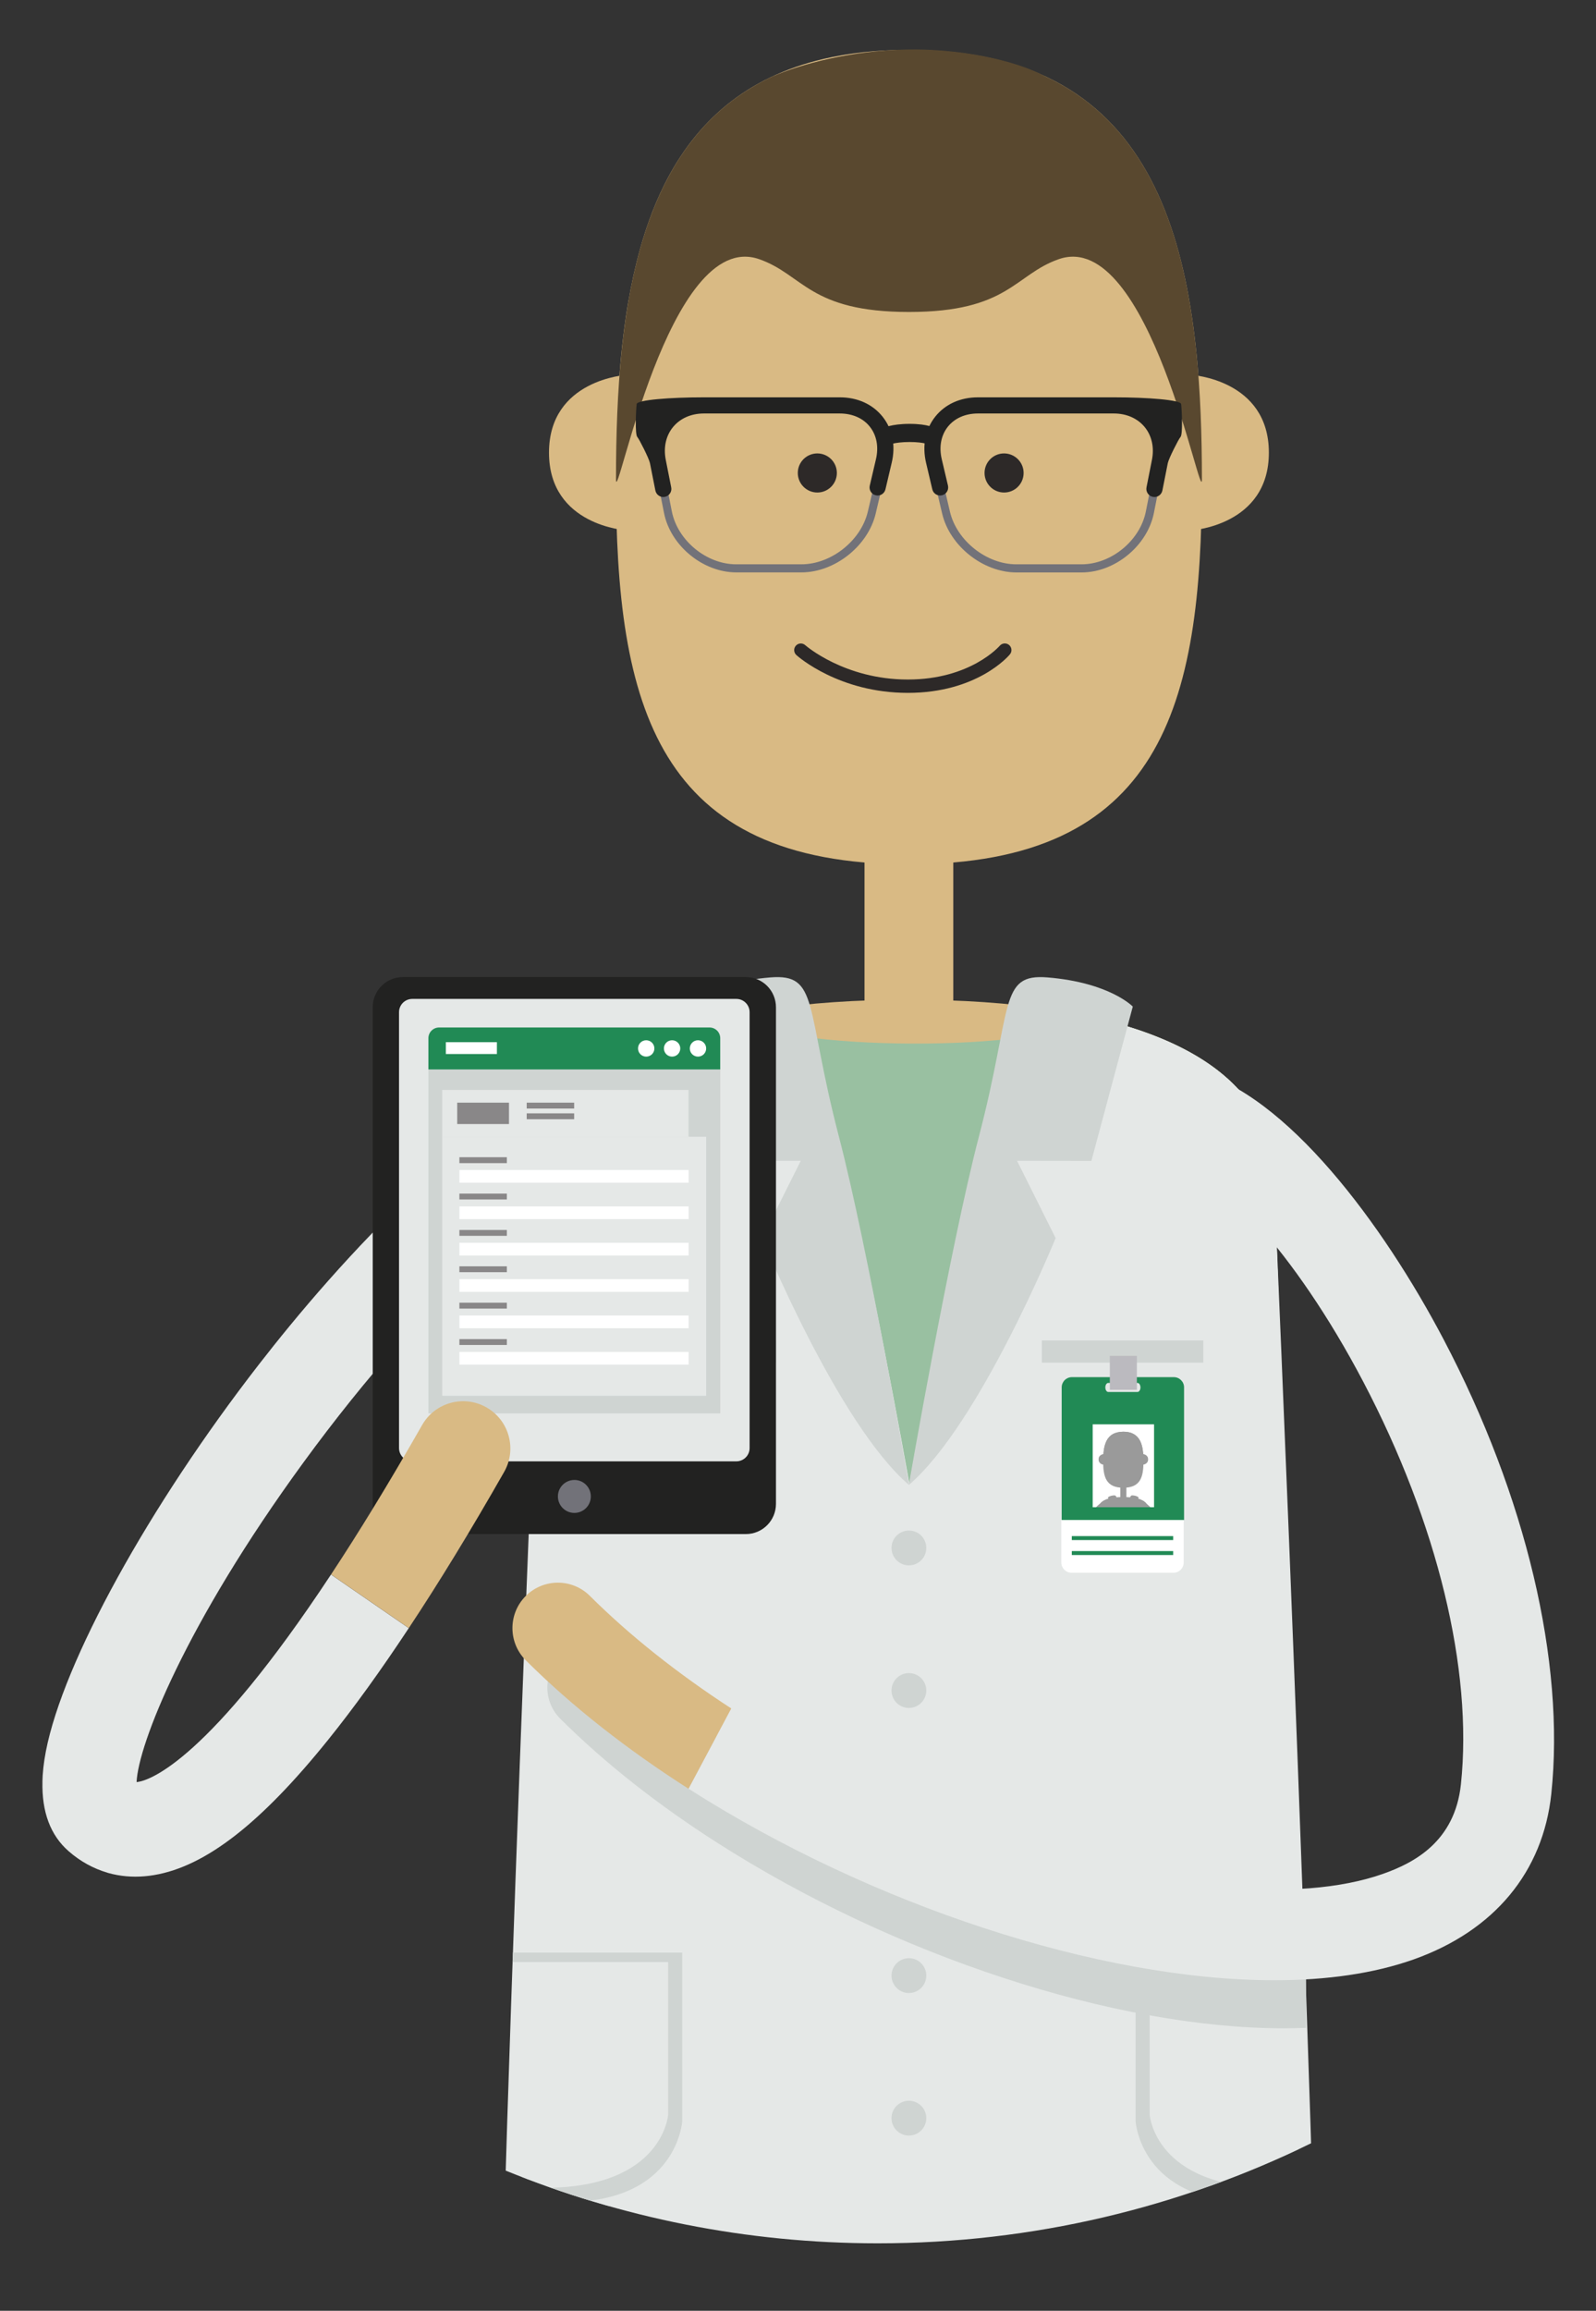 <?xml version="1.0" encoding="utf-8"?>
<!-- Generator: Adobe Illustrator 26.0.1, SVG Export Plug-In . SVG Version: 6.00 Build 0)  -->
<svg version="1.0" xmlns="http://www.w3.org/2000/svg" xmlns:xlink="http://www.w3.org/1999/xlink" x="0px" y="0px"
	 viewBox="0 0 306.38 443.23" enable-background="new 0 0 306.38 443.23" xml:space="preserve">
<rect x="0" y="0" width="306.38" height="443.23" fill="#333333" stroke="none"/>
<g id="Bg">
</g>
<g id="Object">
	<g>
		<defs>
			<path id="SVGID_1_" d="M228.87,61.21c0-0.02-0.01-0.05-0.01-0.07c-0.13-0.88-0.26-1.76-0.41-2.63c-0.01-0.08-0.03-0.16-0.04-0.24
				c-0.14-0.85-0.29-1.69-0.45-2.52c-0.01-0.06-0.02-0.12-0.03-0.18c-0.17-0.87-0.35-1.73-0.53-2.58c-0.02-0.09-0.04-0.19-0.06-0.28
				c-0.38-1.71-0.8-3.4-1.26-5.04c-0.02-0.08-0.05-0.17-0.07-0.25c-0.47-1.66-0.99-3.28-1.55-4.86c-0.02-0.06-0.04-0.11-0.06-0.17
				c-0.58-1.62-1.21-3.2-1.9-4.73c0,0,0-0.01-0.01-0.01c-0.34-0.77-0.7-1.52-1.08-2.27c-0.01-0.02-0.02-0.04-0.03-0.06
				c-0.74-1.48-1.54-2.91-2.4-4.29c-0.01-0.02-0.03-0.04-0.04-0.06c-0.86-1.38-1.79-2.71-2.78-3.98c0-0.01-0.01-0.01-0.01-0.02
				c-4.03-5.16-9.11-9.36-15.51-12.34c-5.97-3.19-16.61-5.35-26.66-5.14c-1.11,0.03-2.21,0.08-3.29,0.15
				c-18,0.79-29.97,7.21-37.86,17.33c0,0.01-0.01,0.02-0.02,0.02c-0.99,1.27-1.91,2.6-2.78,3.98c-0.01,0.02-0.03,0.04-0.04,0.06
				c-0.86,1.38-1.66,2.81-2.41,4.3c-0.01,0.02-0.01,0.03-0.02,0.04c-1.12,2.24-2.11,4.58-2.99,7.03c-0.01,0.04-0.03,0.08-0.04,0.13
				c-0.57,1.59-1.09,3.23-1.56,4.9c-0.02,0.07-0.04,0.14-0.06,0.21c-0.47,1.66-0.89,3.36-1.28,5.09c-0.02,0.08-0.03,0.15-0.05,0.23
				c-0.19,0.87-0.37,1.74-0.54,2.62c-0.01,0.04-0.02,0.08-0.02,0.12c-0.11,0.59-0.22,1.18-0.32,1.77
				C39.21,78.67-20.94,152.72-20.94,240.83c0,37.09,10.67,71.68,29.09,100.9c-0.14,5.82,1.53,10.3,5.03,13.35
				c2.24,1.96,4.73,3.32,7.41,4.11c20.06,25.03,46.33,44.86,76.48,57.15c22.05,8.98,46.16,13.95,71.44,13.95
				c29.85,0,58.07-6.91,83.19-19.2c62.92-30.81,106.26-95.46,106.26-170.24C357.95,157.31,303.9,86.42,228.87,61.21z"/>
		</defs>
		<clipPath id="SVGID_00000150089422344928783560000015275124770617645479_">
			<use xlink:href="#SVGID_1_"  overflow="visible"/>
		</clipPath>
		<g clip-path="url(#SVGID_00000150089422344928783560000015275124770617645479_)">
			<g>
				<g>
					<path fill="#D9BA84" d="M244.57,225.43c-1.04-23.7-30.12-33.68-70.08-33.68c-39.97,0-69.05,9.98-70.09,33.68l-5.76,156.25
						c-0.51,33.63,37.67,38.66,75.86,38.66c38.18,0,76.37-5.03,75.86-38.66L244.57,225.43z"/>
				</g>
				<g>
					<path fill="#A2AEAA" d="M240.76,731.27c-4.69,0-8.49-3.81-8.49-8.51V385.85c0-4.69,3.8-8.5,8.49-8.5c4.69,0,8.49,3.81,8.49,8.5
						v336.91C249.26,727.46,245.46,731.27,240.76,731.27L240.76,731.27z"/>
				</g>
				<g>
					<path fill="#A2AEAA" d="M108.61,731.27c-4.66,0-8.44-3.81-8.44-8.51V385.85c0-4.69,3.78-8.5,8.44-8.5
						c4.66,0,8.44,3.81,8.44,8.5v336.91C117.05,727.46,113.27,731.27,108.61,731.27L108.61,731.27z"/>
				</g>
				<g>
					<g>
						<path fill="#D9BA84" d="M120.3,101.73c0,0-14.91-0.85-14.91-14.91c0-14.06,14.91-14.91,14.91-14.91V101.73z"/>
						<path fill="#D9BA84" d="M228.66,101.73c0,0,14.92-0.85,14.92-14.91c0-14.06-14.92-14.91-14.92-14.91V101.73z"/>
					</g>
				</g>
				<path fill="#D9BA84" d="M230.72,91.93c0,43.61-7.87,73.85-56.24,73.85c-48.37,0-56.24-30.24-56.24-73.85
					c0-43.61,7.44-82.37,56.24-82.37S230.72,48.32,230.72,91.93z"/>
				<g>
					<g>
						<path fill="#2D2928" d="M160.65,90.72c0,2.07-1.68,3.75-3.75,3.75c-2.07,0-3.75-1.68-3.75-3.75c0-2.07,1.68-3.75,3.75-3.75
							C158.98,86.98,160.65,88.65,160.65,90.72z"/>
						<path fill="#2D2928" d="M196.5,90.72c0,2.07-1.67,3.75-3.75,3.75c-2.07,0-3.75-1.68-3.75-3.75c0-2.07,1.68-3.75,3.75-3.75
							C194.82,86.98,196.5,88.65,196.5,90.72z"/>
					</g>
					<g>
						<path fill="#2D2928" d="M174.28,132.9c-13.17,0-21.07-6.95-21.4-7.25c-0.52-0.47-0.57-1.28-0.1-1.8
							c0.47-0.53,1.28-0.57,1.8-0.1c0.07,0.06,7.54,6.59,19.69,6.59c12.03,0,17.58-6.4,17.64-6.47c0.45-0.53,1.25-0.61,1.8-0.16
							c0.54,0.46,0.61,1.26,0.16,1.8C193.63,125.82,187.57,132.9,174.28,132.9L174.28,132.9z"/>
					</g>
				</g>
				<path fill="#59482F" d="M200.74,14.69c-5.95-3.22-16.66-5.41-26.77-5.19c-10.79,0.23-20.19,2.78-25.74,5.19
					c-25.42,11.92-29.98,43.09-29.98,77.24c0,6.12,10.04-48.3,27.48-42.22c8.5,2.96,9.62,10.13,28.76,10.13
					c19.13,0,20.26-7.16,28.76-10.13c17.44-6.08,27.48,48.34,27.48,42.22C230.72,57.77,226.16,26.6,200.74,14.69z"/>
				<g>
					<g>
						<path fill="#727279" d="M153.85,109.79h-12.51c-6.4,0-12.63-5.12-13.87-11.4l-1.93-9.71c-0.61-3.1,0.05-6.03,1.88-8.25
							c1.83-2.22,4.57-3.45,7.73-3.45h26.07c3.17,0,5.87,1.22,7.62,3.43c1.75,2.21,2.33,5.13,1.59,8.21l-2.32,9.87
							C166.64,104.73,160.25,109.79,153.85,109.79z M135.14,78.54c-2.68,0-5.01,1.02-6.53,2.88c-1.53,1.86-2.08,4.33-1.56,6.96
							l1.92,9.71c1.11,5.59,6.65,10.15,12.36,10.15h12.51c5.72,0,11.44-4.53,12.75-10.09l2.32-9.87c0.62-2.61,0.15-5.06-1.3-6.89
							c-1.45-1.84-3.72-2.85-6.41-2.85H135.14z"/>
					</g>
					<g>
						<path fill="#727279" d="M180.86,98.5l-2.32-9.87c-0.73-3.08-0.16-6,1.59-8.21c1.75-2.21,4.46-3.43,7.62-3.43h26.07
							c3.16,0,5.91,1.23,7.73,3.45c1.83,2.22,2.49,5.15,1.88,8.25l-1.92,9.71c-1.25,6.28-7.47,11.4-13.88,11.4h-12.52
							C188.71,109.79,182.32,104.73,180.86,98.5z M187.75,78.54c-2.68,0-4.95,1.01-6.41,2.85c-1.45,1.84-1.92,4.28-1.3,6.89
							l2.32,9.87c1.31,5.56,7.02,10.09,12.74,10.09h12.52c5.7,0,11.25-4.55,12.35-10.15l1.92-9.71c0.53-2.63-0.03-5.1-1.55-6.96
							c-1.52-1.86-3.85-2.88-6.53-2.88H187.75z"/>
					</g>
					<path fill="#222221" d="M169.44,79.94c-1.91-2.4-4.83-3.73-8.23-3.73h-26.07c-6.56,0-12.82,0.5-12.92,1.29
						c-0.13,1.04-0.36,5.84,0.13,6.33c0.32,0.32,2.24,4.1,2.42,5l1.04,5.25c0.15,0.74,0.79,1.25,1.52,1.25c0.1,0,0.2-0.01,0.3-0.03
						c0.84-0.17,1.39-0.98,1.22-1.82c0,0-0.78-3.94-1.04-5.25c-0.48-2.4,0.02-4.65,1.39-6.32c1.38-1.67,3.48-2.6,5.93-2.6h26.07
						c2.44,0,4.51,0.91,5.8,2.56c1.3,1.65,1.71,3.86,1.15,6.23l-1.18,5.04c-0.2,0.84,0.32,1.67,1.15,1.86
						c0.83,0.21,1.67-0.32,1.86-1.15l1.19-5.05C171.97,85.5,171.35,82.35,169.44,79.94z"/>
					<path fill="#222221" d="M179.52,79.94c1.9-2.4,4.82-3.73,8.23-3.73h26.07c6.56,0,12.82,0.5,12.92,1.29
						c0.13,1.04,0.36,5.84-0.13,6.33c-0.32,0.32-2.25,4.1-2.43,5l-1.04,5.25c-0.15,0.74-0.79,1.25-1.52,1.25
						c-0.1,0-0.21-0.01-0.31-0.03c-0.84-0.17-1.38-0.98-1.22-1.82c0,0,0.78-3.94,1.04-5.25c0.48-2.4-0.02-4.65-1.39-6.32
						c-1.38-1.67-3.48-2.6-5.93-2.6h-26.07c-2.44,0-4.49,0.91-5.8,2.56c-1.3,1.65-1.71,3.86-1.15,6.23l1.19,5.04
						c0.19,0.84-0.32,1.67-1.15,1.86c-0.83,0.21-1.67-0.32-1.86-1.15l-1.19-5.05C177,85.5,177.62,82.35,179.52,79.94z"/>
					<g>
						<path fill="#222221" d="M179.17,85.55c-0.2,0-0.4-0.06-0.58-0.18l0,0c0,0-1.07-0.59-3.97-0.59c-3.03,0-4.34,0.65-4.36,0.66
							c-0.66,0.34-1.4-0.11-1.66-0.99c-0.26-0.89,0.05-1.89,0.71-2.25c0.17-0.09,1.75-0.9,5.31-0.9c3.54,0,4.89,0.8,5.13,0.96
							c0.63,0.44,0.89,1.48,0.57,2.34C180.09,85.2,179.64,85.55,179.17,85.55z"/>
					</g>
				</g>
				<path fill="#99C0A1" d="M244.57,225.43c-0.69-15.97-14.14-25.7-35.06-30.36c-8.15,6.91-60.63,6.79-68.77-0.29
					c-21.65,4.54-35.63,14.35-36.34,30.64l-5.76,156.25c-0.51,33.63,37.67,38.66,75.86,38.66c38.18,0,76.37-5.03,75.86-38.66
					L244.57,225.43z"/>
				<path fill="#E5E8E7" d="M244.57,225.43c-0.85-19.52-20.76-29.73-50.09-32.73c-1.95,3.88-2.48,11.97-6.44,26.78
					c-5.43,20.3-12.97,62.5-13.45,65.21c-0.48-2.72-8.02-44.91-13.46-65.21c-3.97-14.84-4.49-22.92-6.44-26.79
					c-29.44,2.97-49.43,13.17-50.29,32.74l-5.76,156.25c-0.51,33.63,37.67,38.66,75.86,38.66c38.18,0,76.37-5.03,75.86-38.66
					L244.57,225.43z"/>
				<path fill="#E5E8E7" d="M253.56,498.47c0.22-63.15-9.03-273.05-9.03-273.05c-0.85-19.52-20.76-29.73-50.1-32.73
					c-1.95,3.88-2.47,11.97-6.43,26.78c-5.43,20.3-12.97,62.5-13.45,65.21c-0.49-2.72-8.04-44.91-13.46-65.21
					c-3.97-14.84-4.49-22.92-6.44-26.79c-29.44,2.97-49.44,13.17-50.29,32.74c0,0-9.22,209.97-8.96,273.05
					c0,0,31.77,9.12,81.45,9.12C226.51,507.59,253.56,498.47,253.56,498.47z"/>
				<g>
					<path fill="#CFD4D2" d="M174.46,284.84c0,0,7.87-45.44,13.48-66.92c6.49-24.85,3.74-31.22,13.17-30.44
						c11.95,0.99,16.35,5.59,16.35,5.59l-7.95,29.6l-14.27-0.02l7.41,14.83C202.65,237.47,188.09,273.17,174.46,284.84z"/>
					<path fill="#CFD4D2" d="M174.51,284.84c0,0-7.87-45.44-13.49-66.92c-6.48-24.85-3.74-31.22-13.17-30.44
						c-11.96,0.99-16.35,5.59-16.35,5.59l7.95,29.6l14.27-0.02l-7.42,14.83C146.31,237.47,160.88,273.17,174.51,284.84z"/>
				</g>
				<g>
					<rect x="117.98" y="257.11" fill="#CFD4D2" width="30.98" height="4.25"/>
					<rect x="200" y="257.11" fill="#CFD4D2" width="30.99" height="4.25"/>
				</g>
				<g>
					<path fill="#CFD4D2" d="M177.82,296.91c0,1.85-1.5,3.34-3.34,3.34c-1.85,0-3.34-1.5-3.34-3.34c0-1.85,1.5-3.34,3.34-3.34
						C176.32,293.56,177.82,295.06,177.82,296.91z"/>
					<path fill="#CFD4D2" d="M177.82,324.25c0,1.85-1.5,3.35-3.34,3.35c-1.85,0-3.34-1.5-3.34-3.35c0-1.84,1.5-3.34,3.34-3.34
						C176.32,320.91,177.82,322.41,177.82,324.25z"/>
					<path fill="#CFD4D2" d="M177.82,351.59c0,1.85-1.5,3.34-3.34,3.34c-1.85,0-3.34-1.5-3.34-3.34c0-1.85,1.5-3.34,3.34-3.34
						C176.32,348.25,177.82,349.75,177.82,351.59z"/>
					<path fill="#CFD4D2" d="M177.82,378.94c0,1.85-1.5,3.34-3.34,3.34c-1.85,0-3.34-1.5-3.34-3.34c0-1.84,1.5-3.34,3.34-3.34
						C176.32,375.59,177.82,377.09,177.82,378.94z"/>
					<path fill="#CFD4D2" d="M177.82,406.28c0,1.85-1.5,3.34-3.34,3.34c-1.85,0-3.34-1.5-3.34-3.34c0-1.85,1.5-3.34,3.34-3.34
						C176.32,402.94,177.82,404.43,177.82,406.28z"/>
					<path fill="#CFD4D2" d="M177.82,433.62c0,1.85-1.5,3.34-3.34,3.34c-1.85,0-3.34-1.49-3.34-3.34c0-1.85,1.5-3.35,3.34-3.35
						C176.32,430.28,177.82,431.78,177.82,433.62z"/>
				</g>
				<path fill="#CFD4D2" d="M250.53,376.34c-0.02-0.6-0.05-1.21-0.07-1.81H218v32.35c0,0,0.91,15.49,22.33,15.49
					c4.88,0,8.68-0.82,11.66-2.06c-0.02-0.43-0.03-0.87-0.04-1.31c-2.21,0.39-4.68,0.63-7.53,0.63c-22.75,0-23.72-14.02-23.72-14.02
					v-29.28H250.53z"/>
				<path fill="#CFD4D2" d="M104.55,419.64c-2.87,0-5.35-0.24-7.56-0.64c-0.01,0.44-0.02,0.87-0.04,1.3
					c2.98,1.25,6.79,2.07,11.68,2.07c21.42,0,22.33-15.49,22.33-15.49v-32.35H98.46c-0.03,0.6-0.04,1.21-0.07,1.81h29.87v29.28
					C128.26,405.62,127.3,419.64,104.55,419.64z"/>
				<g>
					<path fill="#D9BA84" d="M174.48,199.18c-4.71,0-8.52-3.31-8.52-7.4v-27.12c0-4.08,3.81-7.4,8.52-7.4c4.7,0,8.52,3.31,8.52,7.4
						v27.12C183,195.87,179.18,199.18,174.48,199.18L174.48,199.18z"/>
				</g>
				<g>
					<g>
						<path fill="#FFFFFF" d="M203.74,291.53v8.18c0,1.07,0.88,1.96,1.96,1.96h19.57c1.08,0,1.96-0.88,1.96-1.96v-8.18H203.74z"/>
						<path fill="#218A55" d="M225.34,264.15h-19.57c-1.08,0-1.96,0.88-1.96,1.96v25.43h23.49V266.1
							C227.3,265.03,226.42,264.15,225.34,264.15z M218.38,266.99h-5.64c-0.3,0-0.55-0.39-0.55-0.87c0-0.48,0.25-0.86,0.55-0.86
							h5.64c0.3,0,0.55,0.39,0.55,0.86C218.93,266.6,218.68,266.99,218.38,266.99z"/>
						<rect x="209.76" y="273.2" fill="#FFFFFF" width="11.78" height="15.9"/>
						<g>
							<defs>
								<rect id="SVGID_00000039837999819668776210000018307493168251460226_" x="209.76" y="273.2" width="11.78" height="15.9"/>
							</defs>
							<clipPath id="SVGID_00000100352616127792276730000013627149329361951158_">
								<use xlink:href="#SVGID_00000039837999819668776210000018307493168251460226_"  overflow="visible"/>
							</clipPath>
							<g clip-path="url(#SVGID_00000100352616127792276730000013627149329361951158_)">
								<g>
									<g>
										<path fill="#9A9A9A" d="M208.22,307.92c-0.26,0-0.5-0.18-0.57-0.46c-0.03-0.13-0.71-3.29-0.25-9.98
											c0.48-6.9,3.75-9.04,3.88-9.13c0.1-0.06,0.2-0.09,0.31-0.09h8.02c0.1,0,0.21,0.03,0.3,0.08c0.15,0.08,3.48,2.16,3.95,9.07
											c0.46,6.68-0.1,9.83-0.13,9.96c-0.06,0.32-0.36,0.53-0.68,0.47c-0.32-0.06-0.53-0.37-0.47-0.69l0,0
											c0.01-0.03,0.56-3.16,0.12-9.66c-0.39-5.58-2.71-7.65-3.27-8.07h-7.64c-0.55,0.45-2.84,2.62-3.23,8.13
											c-0.44,6.49,0.22,9.61,0.23,9.64c0.07,0.32-0.13,0.63-0.44,0.7C208.3,307.91,208.26,307.92,208.22,307.92L208.22,307.92z"
											/>
									</g>
								</g>
								<g>
									<path fill="#9A9A9A" d="M220.46,289.45c-0.08-1.63-2.07-2.31-4.82-2.31c-2.75,0-4.74,0.68-4.82,2.31l-0.4,10.74
										c-0.03,2.31,2.59,2.65,5.21,2.65c2.63,0,5.25-0.34,5.22-2.65L220.46,289.45z"/>
								</g>
								<g>
									<path fill="#9A9A9A" d="M220.2,324.22c-0.32,0-0.59-0.26-0.59-0.59v-23.16c0-0.32,0.26-0.59,0.59-0.59
										c0.32,0,0.58,0.27,0.58,0.59v23.16C220.78,323.96,220.52,324.22,220.2,324.22L220.2,324.22z"/>
								</g>
								<g>
									<path fill="#9A9A9A" d="M211.11,324.22c-0.32,0-0.58-0.26-0.58-0.59v-23.16c0-0.32,0.26-0.59,0.58-0.59
										c0.32,0,0.58,0.27,0.58,0.59v23.16C211.69,323.96,211.43,324.22,211.11,324.22L211.11,324.22z"/>
								</g>
								<polygon fill="#9A9A9A" points="220.77,323.36 219.61,323.36 219.61,324.68 222.77,324.68 								"/>
								<polygon fill="#9A9A9A" points="210.54,323.36 211.69,323.36 211.69,324.68 208.54,324.68 								"/>
								<g>
									<path fill="#9A9A9A" d="M215.64,287.74c-0.32,0-0.58-0.24-0.58-0.54v-1.98c0-0.29,0.26-0.54,0.58-0.54
										c0.32,0,0.59,0.24,0.59,0.54v1.98C216.23,287.49,215.96,287.74,215.64,287.74L215.64,287.74z"/>
								</g>
								<g>
									<g>
										<path fill="#9A9A9A" d="M211.91,280.95c0,0-1.02-0.06-1.02-1.03s1.02-1.02,1.02-1.02V280.95z"/>
										<path fill="#9A9A9A" d="M219.37,280.95c0,0,1.03-0.06,1.03-1.03s-1.03-1.02-1.03-1.02V280.95z"/>
									</g>
								</g>
								<path fill="#9A9A9A" d="M219.51,280.28c0,3-0.54,5.08-3.87,5.08c-3.33,0-3.87-2.08-3.87-5.08c0-3,0.51-5.66,3.87-5.66
									C219,274.62,219.51,277.28,219.51,280.28z"/>
								<g>
									<g>
										<path fill="#9A9A9A" d="M214.69,280.19c0,0.15-0.12,0.26-0.26,0.26c-0.14,0-0.26-0.11-0.26-0.26
											c0-0.14,0.12-0.26,0.26-0.26C214.58,279.93,214.69,280.05,214.69,280.19z"/>
										<path fill="#9A9A9A" d="M217.16,280.19c0,0.15-0.11,0.26-0.26,0.26c-0.14,0-0.26-0.11-0.26-0.26
											c0-0.14,0.12-0.26,0.26-0.26C217.04,279.93,217.16,280.05,217.16,280.19z"/>
									</g>
									<g>
										<path fill="#9A9A9A" d="M215.63,283.1c-0.9,0-1.45-0.48-1.47-0.5c-0.04-0.03-0.04-0.08-0.01-0.12
											c0.03-0.04,0.09-0.05,0.13-0.01c0,0.01,0.51,0.45,1.35,0.45c0.83,0,1.21-0.44,1.21-0.44c0.04-0.04,0.09-0.05,0.13-0.02
											c0.03,0.03,0.04,0.09,0,0.13C216.96,282.6,216.54,283.1,215.63,283.1L215.63,283.1z"/>
									</g>
								</g>
								<path fill="#9A9A9A" d="M217.44,274.97c-0.4-0.23-1.14-0.37-1.84-0.36c-0.74,0.02-1.38,0.19-1.77,0.36
									c-1.75,0.82-2.06,2.96-2.06,5.31c0,0.42,0.7-3.32,1.89-2.9c0.58,0.21,0.66,0.82,1.97,0.82c1.32,0,1.39-0.62,1.98-0.82
									c1.2-0.41,1.89,3.33,1.89,2.9C219.51,277.93,219.2,275.79,217.44,274.97z"/>
								<g>
									<g>
										<path fill="#9A9A9A" d="M214.23,281.5h-0.86c-0.44,0-0.87-0.35-0.95-0.78l-0.14-0.67c-0.04-0.21,0.01-0.42,0.13-0.57
											c0.12-0.16,0.31-0.24,0.53-0.24h1.79c0.22,0,0.41,0.08,0.52,0.24c0.12,0.15,0.16,0.35,0.11,0.56l-0.16,0.68
											C215.1,281.16,214.66,281.5,214.23,281.5z M212.94,279.36c-0.18,0-0.34,0.07-0.45,0.2c-0.11,0.12-0.14,0.29-0.11,0.48
											l0.13,0.67c0.07,0.38,0.46,0.7,0.85,0.7h0.86c0.39,0,0.79-0.31,0.87-0.69l0.16-0.68c0.04-0.18,0.01-0.35-0.09-0.47
											c-0.1-0.13-0.25-0.2-0.44-0.2H212.94z"/>
									</g>
									<g>
										<path fill="#9A9A9A" d="M216.08,280.73l-0.16-0.68c-0.05-0.21-0.01-0.42,0.11-0.56c0.12-0.16,0.31-0.24,0.53-0.24h1.79
											c0.22,0,0.41,0.08,0.53,0.24c0.13,0.15,0.17,0.35,0.13,0.57l-0.14,0.67c-0.08,0.43-0.51,0.78-0.95,0.78h-0.86
											C216.62,281.5,216.18,281.16,216.08,280.73z M216.56,279.36c-0.18,0-0.34,0.07-0.45,0.2c-0.1,0.12-0.13,0.29-0.09,0.47
											l0.16,0.68c0.09,0.38,0.49,0.69,0.88,0.69h0.86c0.39,0,0.77-0.32,0.85-0.7l0.13-0.67c0.04-0.18,0-0.35-0.1-0.48
											c-0.11-0.13-0.27-0.2-0.45-0.2H216.56z"/>
									</g>
									<path fill="#9A9A9A" d="M215.3,279.45c-0.13-0.16-0.33-0.25-0.57-0.25h-1.79c-0.45,0-0.88,0.04-0.89,0.08
										c-0.01,0.08-0.02,0.41,0.01,0.44c0.02,0.02,0.15,0.28,0.17,0.34l0.07,0.36c0.01,0.05,0.06,0.08,0.1,0.08
										c0.01,0,0.02,0,0.02,0c0.06-0.01,0.09-0.07,0.08-0.12c0,0-0.05-0.27-0.07-0.36c-0.04-0.16,0-0.32,0.09-0.43
										c0.1-0.12,0.24-0.18,0.41-0.18h1.79c0.17,0,0.31,0.06,0.4,0.17c0.09,0.12,0.12,0.27,0.08,0.43l-0.08,0.35
										c-0.01,0.06,0.02,0.12,0.08,0.13c0.05,0.02,0.11-0.02,0.13-0.08l0.08-0.35C215.47,279.83,215.43,279.62,215.3,279.45z"/>
									<path fill="#9A9A9A" d="M215.99,279.45c0.13-0.16,0.33-0.25,0.57-0.25h1.79c0.45,0,0.88,0.04,0.89,0.08
										c0.01,0.08,0.02,0.41-0.01,0.44c-0.02,0.02-0.16,0.28-0.16,0.34l-0.08,0.36c0,0.05-0.05,0.08-0.1,0.08
										c-0.01,0-0.01,0-0.02,0c-0.05-0.01-0.1-0.07-0.08-0.12c0,0,0.05-0.27,0.07-0.36c0.03-0.16,0-0.32-0.1-0.43
										c-0.1-0.12-0.24-0.18-0.41-0.18h-1.79c-0.17,0-0.31,0.06-0.4,0.17c-0.09,0.12-0.12,0.27-0.08,0.43l0.09,0.35
										c0.01,0.06-0.02,0.12-0.08,0.13c-0.06,0.02-0.12-0.02-0.13-0.08l-0.08-0.35C215.81,279.83,215.86,279.62,215.99,279.45z"/>
									<g>
										<path fill="#9A9A9A" d="M215.96,279.84c-0.01,0-0.02-0.01-0.03-0.01l0,0c0,0-0.08-0.04-0.28-0.04
											c-0.21,0-0.3,0.04-0.3,0.04c-0.04,0.02-0.1,0-0.11-0.07c-0.02-0.06,0-0.13,0.05-0.15c0.01-0.01,0.12-0.06,0.36-0.06
											c0.24,0,0.34,0.05,0.35,0.07c0.04,0.03,0.06,0.1,0.04,0.16C216.02,279.82,215.99,279.84,215.96,279.84z"/>
									</g>
								</g>
								<path fill="#9A9A9A" d="M219.91,288.34c-0.09-0.06-0.19-0.08-0.3-0.08h-8.02c-0.11,0-0.21,0.03-0.31,0.09
									c-0.13,0.09-3.41,2.23-3.88,9.13c-0.27,3.93-0.15,6.63,0.01,8.23l1.17-0.08c-0.15-1.54-0.28-4.2-0.02-8.07
									c0.38-5.52,2.67-7.68,3.23-8.13h7.64c0.55,0.42,2.88,2.49,3.27,8.07c0.26,3.87,0.17,6.54,0.06,8.08l1.17,0.08
									c0.12-1.59,0.21-4.3-0.07-8.24C223.39,290.51,220.06,288.43,219.91,288.34z"/>
								<path fill="#9A9A9A" d="M220.46,289.45c-0.05-1.1-0.97-1.77-2.42-2.09c-0.55,0.47-4.16,0.46-4.72-0.02
									c-1.49,0.31-2.45,0.98-2.5,2.11l-0.4,10.74c-0.03,2.31,2.59,2.65,5.21,2.65c2.63,0,5.25-0.34,5.22-2.65L220.46,289.45z"/>
								<path fill="#9A9A9A" d="M220.46,289.45c-0.06-1.34-1.43-2.04-3.45-2.25c-0.13,0.26-0.17,0.82-0.44,1.84
									c-0.37,1.4-0.89,4.3-0.92,4.48c-0.03-0.18-0.55-3.09-0.93-4.48c-0.27-1.02-0.31-1.58-0.44-1.84c-2.03,0.2-3.4,0.9-3.46,2.25
									l-0.4,10.74c-0.03,2.31,2.59,2.65,5.21,2.65c2.63,0,5.25-0.34,5.22-2.65L220.46,289.45z"/>
								<path fill="#9A9A9A" d="M221.08,308.22c0.02-4.34-0.62-18.76-0.62-18.76c-0.06-1.34-1.43-2.04-3.45-2.25
									c-0.13,0.26-0.17,0.82-0.44,1.84c-0.37,1.4-0.89,4.3-0.93,4.48c-0.03-0.18-0.55-3.09-0.92-4.48
									c-0.28-1.02-0.31-1.58-0.44-1.84c-2.03,0.2-3.4,0.9-3.46,2.25c0,0-0.63,14.43-0.61,18.76c0,0,2.18,0.63,5.59,0.63
									C219.22,308.85,221.08,308.22,221.08,308.22z"/>
								<g>
									<path fill="#9A9A9A" d="M215.64,293.53c0,0,0.54-3.12,0.93-4.6c0.45-1.71,0.26-2.15,0.9-2.1c0.82,0.07,1.12,0.39,1.12,0.39
										l-0.55,2.04l-0.98,0l0.51,1.02C217.58,290.28,216.58,292.74,215.64,293.53z"/>
									<path fill="#9A9A9A" d="M215.64,293.53c0,0-0.54-3.12-0.93-4.6c-0.45-1.71-0.26-2.15-0.91-2.1
										c-0.82,0.07-1.12,0.39-1.12,0.39l0.55,2.04l0.98,0l-0.51,1.02C213.71,290.28,214.71,292.74,215.64,293.53z"/>
								</g>
								<g>
									<rect x="211.76" y="291.63" fill="#9A9A9A" width="2.13" height="0.29"/>
									<rect x="217.4" y="291.63" fill="#9A9A9A" width="2.13" height="0.29"/>
								</g>
								<g>
									<path fill="#9A9A9A" d="M215.87,294.36c0,0.13-0.1,0.23-0.23,0.23c-0.12,0-0.22-0.1-0.22-0.23c0-0.12,0.1-0.23,0.22-0.23
										C215.77,294.13,215.87,294.24,215.87,294.36z"/>
									<path fill="#9A9A9A" d="M215.87,296.25c0,0.12-0.1,0.23-0.23,0.23c-0.12,0-0.22-0.1-0.22-0.23c0-0.13,0.1-0.23,0.22-0.23
										C215.77,296.01,215.87,296.12,215.87,296.25z"/>
									<path fill="#9A9A9A" d="M215.87,298.12c0,0.13-0.1,0.23-0.23,0.23c-0.12,0-0.22-0.1-0.22-0.23c0-0.13,0.1-0.23,0.22-0.23
										C215.77,297.89,215.87,298,215.87,298.12z"/>
									<path fill="#9A9A9A" d="M215.87,300c0,0.13-0.1,0.23-0.23,0.23c-0.12,0-0.22-0.1-0.22-0.23c0-0.12,0.1-0.23,0.22-0.23
										C215.77,299.77,215.87,299.87,215.87,300z"/>
									<path fill="#9A9A9A" d="M215.87,301.88c0,0.13-0.1,0.23-0.23,0.23c-0.12,0-0.22-0.1-0.22-0.23c0-0.13,0.1-0.22,0.22-0.22
										C215.77,301.66,215.87,301.75,215.87,301.88z"/>
									<path fill="#9A9A9A" d="M215.87,303.76c0,0.12-0.1,0.23-0.23,0.23c-0.12,0-0.22-0.1-0.22-0.23c0-0.13,0.1-0.23,0.22-0.23
										C215.77,303.53,215.87,303.64,215.87,303.76z"/>
									<path fill="#9A9A9A" d="M215.87,305.64c0,0.13-0.1,0.23-0.23,0.23c-0.12,0-0.22-0.1-0.22-0.23c0-0.12,0.1-0.23,0.22-0.23
										C215.77,305.41,215.87,305.52,215.87,305.64z"/>
									<path fill="#9A9A9A" d="M215.87,307.52c0,0.13-0.1,0.23-0.23,0.23c-0.12,0-0.22-0.1-0.22-0.23c0-0.13,0.1-0.23,0.22-0.23
										C215.77,307.29,215.87,307.39,215.87,307.52z"/>
								</g>
								<path fill="#9A9A9A" d="M220.87,299.82c-0.01-0.04-0.01-0.08-0.01-0.12h-2.23v2.22c0,0,0.06,1.07,1.54,1.07
									c0.33,0,0.6-0.06,0.8-0.14c0-0.03,0-0.06-0.01-0.09c-0.15,0.03-0.32,0.04-0.51,0.04c-1.57,0-1.63-0.96-1.63-0.96v-2.01
									H220.87z"/>
								<path fill="#9A9A9A" d="M210.84,302.8c-0.2,0-0.37-0.01-0.52-0.04c0,0.03,0,0.06,0,0.09c0.21,0.08,0.47,0.14,0.81,0.14
									c1.47,0,1.54-1.07,1.54-1.07v-2.22h-2.24c0,0.04,0,0.08,0,0.12h2.05v2.01C212.47,301.83,212.4,302.8,210.84,302.8z"/>
							</g>
						</g>
						<rect x="205.75" y="294.64" fill-rule="evenodd" clip-rule="evenodd" fill="#218A55" width="19.46" height="0.76"/>
						<rect x="205.75" y="297.51" fill-rule="evenodd" clip-rule="evenodd" fill="#218A55" width="19.46" height="0.76"/>
					</g>
					<rect x="213.05" y="260.06" fill="#BBBABF" width="5.19" height="6.52"/>
				</g>
			</g>
			<g>
				<path fill="#E5E8E7" d="M134.44,205.29c-1.65-4.73-6.82-7.23-11.55-5.59c-29.86,10.4-58.7,43.34-73.22,62.05
					c-21.11,27.19-37.53,56.98-40.86,74.14c-1.69,8.73-0.23,15.19,4.36,19.19c3.69,3.22,8.06,4.88,12.82,4.88
					c1.19,0,2.39-0.1,3.62-0.31c9.86-1.67,20.47-9.91,33.39-25.95c4.9-6.08,10.07-13.24,15.47-21.41l-14.93-10.28
					c-23.47,35.56-34.62,39.36-36.95,39.76c-0.14,0.02-0.26,0.04-0.37,0.05c0.3-7.08,9.27-30.16,32.07-61.36
					c23.96-32.79,50.34-56.57,70.56-63.61C133.59,215.19,136.09,210.02,134.44,205.29z M26.32,343.16L26.32,343.16L26.32,343.16z"/>
			</g>
			<g>
				<path fill="#222221" d="M143.17,294.25H77.34c-3.2,0-5.79-2.59-5.79-5.79V193.2c0-3.2,2.59-5.79,5.79-5.79h65.83
					c3.2,0,5.79,2.59,5.79,5.79v95.26C148.96,291.66,146.37,294.25,143.17,294.25z"/>
				<path fill="#E5E8E7" d="M141.35,280.3h-62.2c-1.41,0-2.55-1.14-2.55-2.55v-83.6c0-1.41,1.14-2.55,2.55-2.55h62.2
					c1.41,0,2.55,1.14,2.55,2.55v83.6C143.9,279.16,142.76,280.3,141.35,280.3z"/>
				<path fill="#727279" d="M113.42,287.03c0,1.75-1.42,3.16-3.16,3.16c-1.75,0-3.16-1.42-3.16-3.16c0-1.75,1.42-3.16,3.16-3.16
					C112,283.86,113.42,285.28,113.42,287.03z"/>
			</g>
			<path fill="#CFD4D2" d="M250.72,370.57c-15.03,0.63-34.14-2.6-54.31-9.44c-17.99-6.1-35.19-14.44-50.07-24.12l-2.65,4.96
				l1.99-3.36c-9.93-6.46-18.83-13.51-26.23-20.89c-3.29-3.29-8.63-3.28-11.92,0.02c-3.29,3.3-3.28,8.63,0.02,11.92
				c8.67,8.64,18.96,16.66,30.19,23.83l0,0c33.83,21.61,76.21,35.54,108.65,35.56c1.47,0,2.91-0.04,4.33-0.09L250.72,370.57z"/>
			<g>
				<path fill="#D9BA84" d="M113.24,306.11c-3.41-3.4-8.93-3.38-12.33,0.03c-3.4,3.41-3.38,8.94,0.03,12.33
					c8.97,8.93,19.62,17.22,31.25,24.64l8.21-15.4C130.12,321.03,120.91,313.74,113.24,306.11z"/>
				<path fill="#E5E8E7" d="M277.13,256.92c-11.59-22.05-30.23-47.17-47.8-51.53c-4.68-1.16-9.4,1.69-10.56,6.37
					c-1.16,4.67,1.69,9.4,6.37,10.56c8.07,2,23.21,17.31,36.56,42.71c14.24,27.1,21.08,55.24,18.75,77.21
					c-1.17,11.05-9.06,15.09-14.9,17.16c-16.28,5.78-43.69,3.25-73.32-6.78c-18.62-6.29-36.42-14.92-51.83-24.92l-8.21,15.4
					c35.02,22.34,78.88,36.73,112.45,36.73c9.99,0,19.08-1.28,26.75-4c15.45-5.49,24.83-16.77,26.41-31.76
					C300.47,318.76,292.94,286.99,277.13,256.92z"/>
			</g>
			<g>
				<rect x="82.24" y="205.13" fill="#CFD4D2" width="56.03" height="65.97"/>
				<path fill="#218A55" d="M138.26,205.13H82.24v-6c0-1.13,0.92-2.05,2.05-2.05h51.92c1.13,0,2.05,0.92,2.05,2.05V205.13z"/>
				<rect x="85.59" y="199.9" fill="#FFFFFF" width="9.8" height="2.27"/>
				<g>
					<path fill="#FFFFFF" d="M125.62,201.1c0,0.87-0.7,1.57-1.57,1.57c-0.87,0-1.57-0.7-1.57-1.57c0-0.87,0.7-1.57,1.57-1.57
						C124.91,199.53,125.62,200.23,125.62,201.1z"/>
					<path fill="#FFFFFF" d="M130.59,201.1c0,0.87-0.7,1.57-1.57,1.57c-0.87,0-1.57-0.7-1.57-1.57c0-0.87,0.7-1.57,1.57-1.57
						C129.88,199.53,130.59,200.23,130.59,201.1z"/>
					<path fill="#FFFFFF" d="M135.56,201.1c0,0.87-0.7,1.57-1.57,1.57c-0.87,0-1.57-0.7-1.57-1.57c0-0.87,0.7-1.57,1.57-1.57
						C134.85,199.53,135.56,200.23,135.56,201.1z"/>
				</g>
				<rect x="84.89" y="209.06" fill="#E5E8E7" width="47.29" height="8.98"/>
				<rect x="84.89" y="218.04" fill="#E5E8E7" width="50.67" height="49.69"/>
				<rect x="87.77" y="211.5" fill="#898788" width="9.94" height="4.1"/>
				<rect x="101.11" y="211.5" fill="#898788" width="9.11" height="1.13"/>
				<rect x="101.11" y="213.55" fill="#898788" width="9.11" height="1.13"/>
				<rect x="88.19" y="221.97" fill="#898788" width="9.11" height="1.13"/>
				<rect x="88.19" y="224.42" fill="#FFFFFF" width="44" height="2.44"/>
				<rect x="88.19" y="228.94" fill="#898788" width="9.11" height="1.13"/>
				<rect x="88.19" y="231.4" fill="#FFFFFF" width="44" height="2.44"/>
				<rect x="88.19" y="235.92" fill="#898788" width="9.11" height="1.13"/>
				<rect x="88.19" y="238.38" fill="#FFFFFF" width="44" height="2.44"/>
				<rect x="88.19" y="242.89" fill="#898788" width="9.11" height="1.13"/>
				<rect x="88.19" y="245.35" fill="#FFFFFF" width="44" height="2.44"/>
				<rect x="88.19" y="249.87" fill="#898788" width="9.11" height="1.13"/>
				<rect x="88.19" y="252.33" fill="#FFFFFF" width="44" height="2.44"/>
				<rect x="88.19" y="256.85" fill="#898788" width="9.11" height="1.13"/>
				<rect x="88.19" y="259.31" fill="#FFFFFF" width="44" height="2.44"/>
			</g>
			<path fill="#D9BA84" d="M96.78,282.33c2.48-4.35,0.97-9.89-3.38-12.37c-4.35-2.48-9.89-0.97-12.37,3.38
				c-6.46,11.33-12.27,20.77-17.48,28.66l14.93,10.28C84.32,303.47,90.43,293.47,96.78,282.33z"/>
		</g>
	</g>
</g>
</svg>

